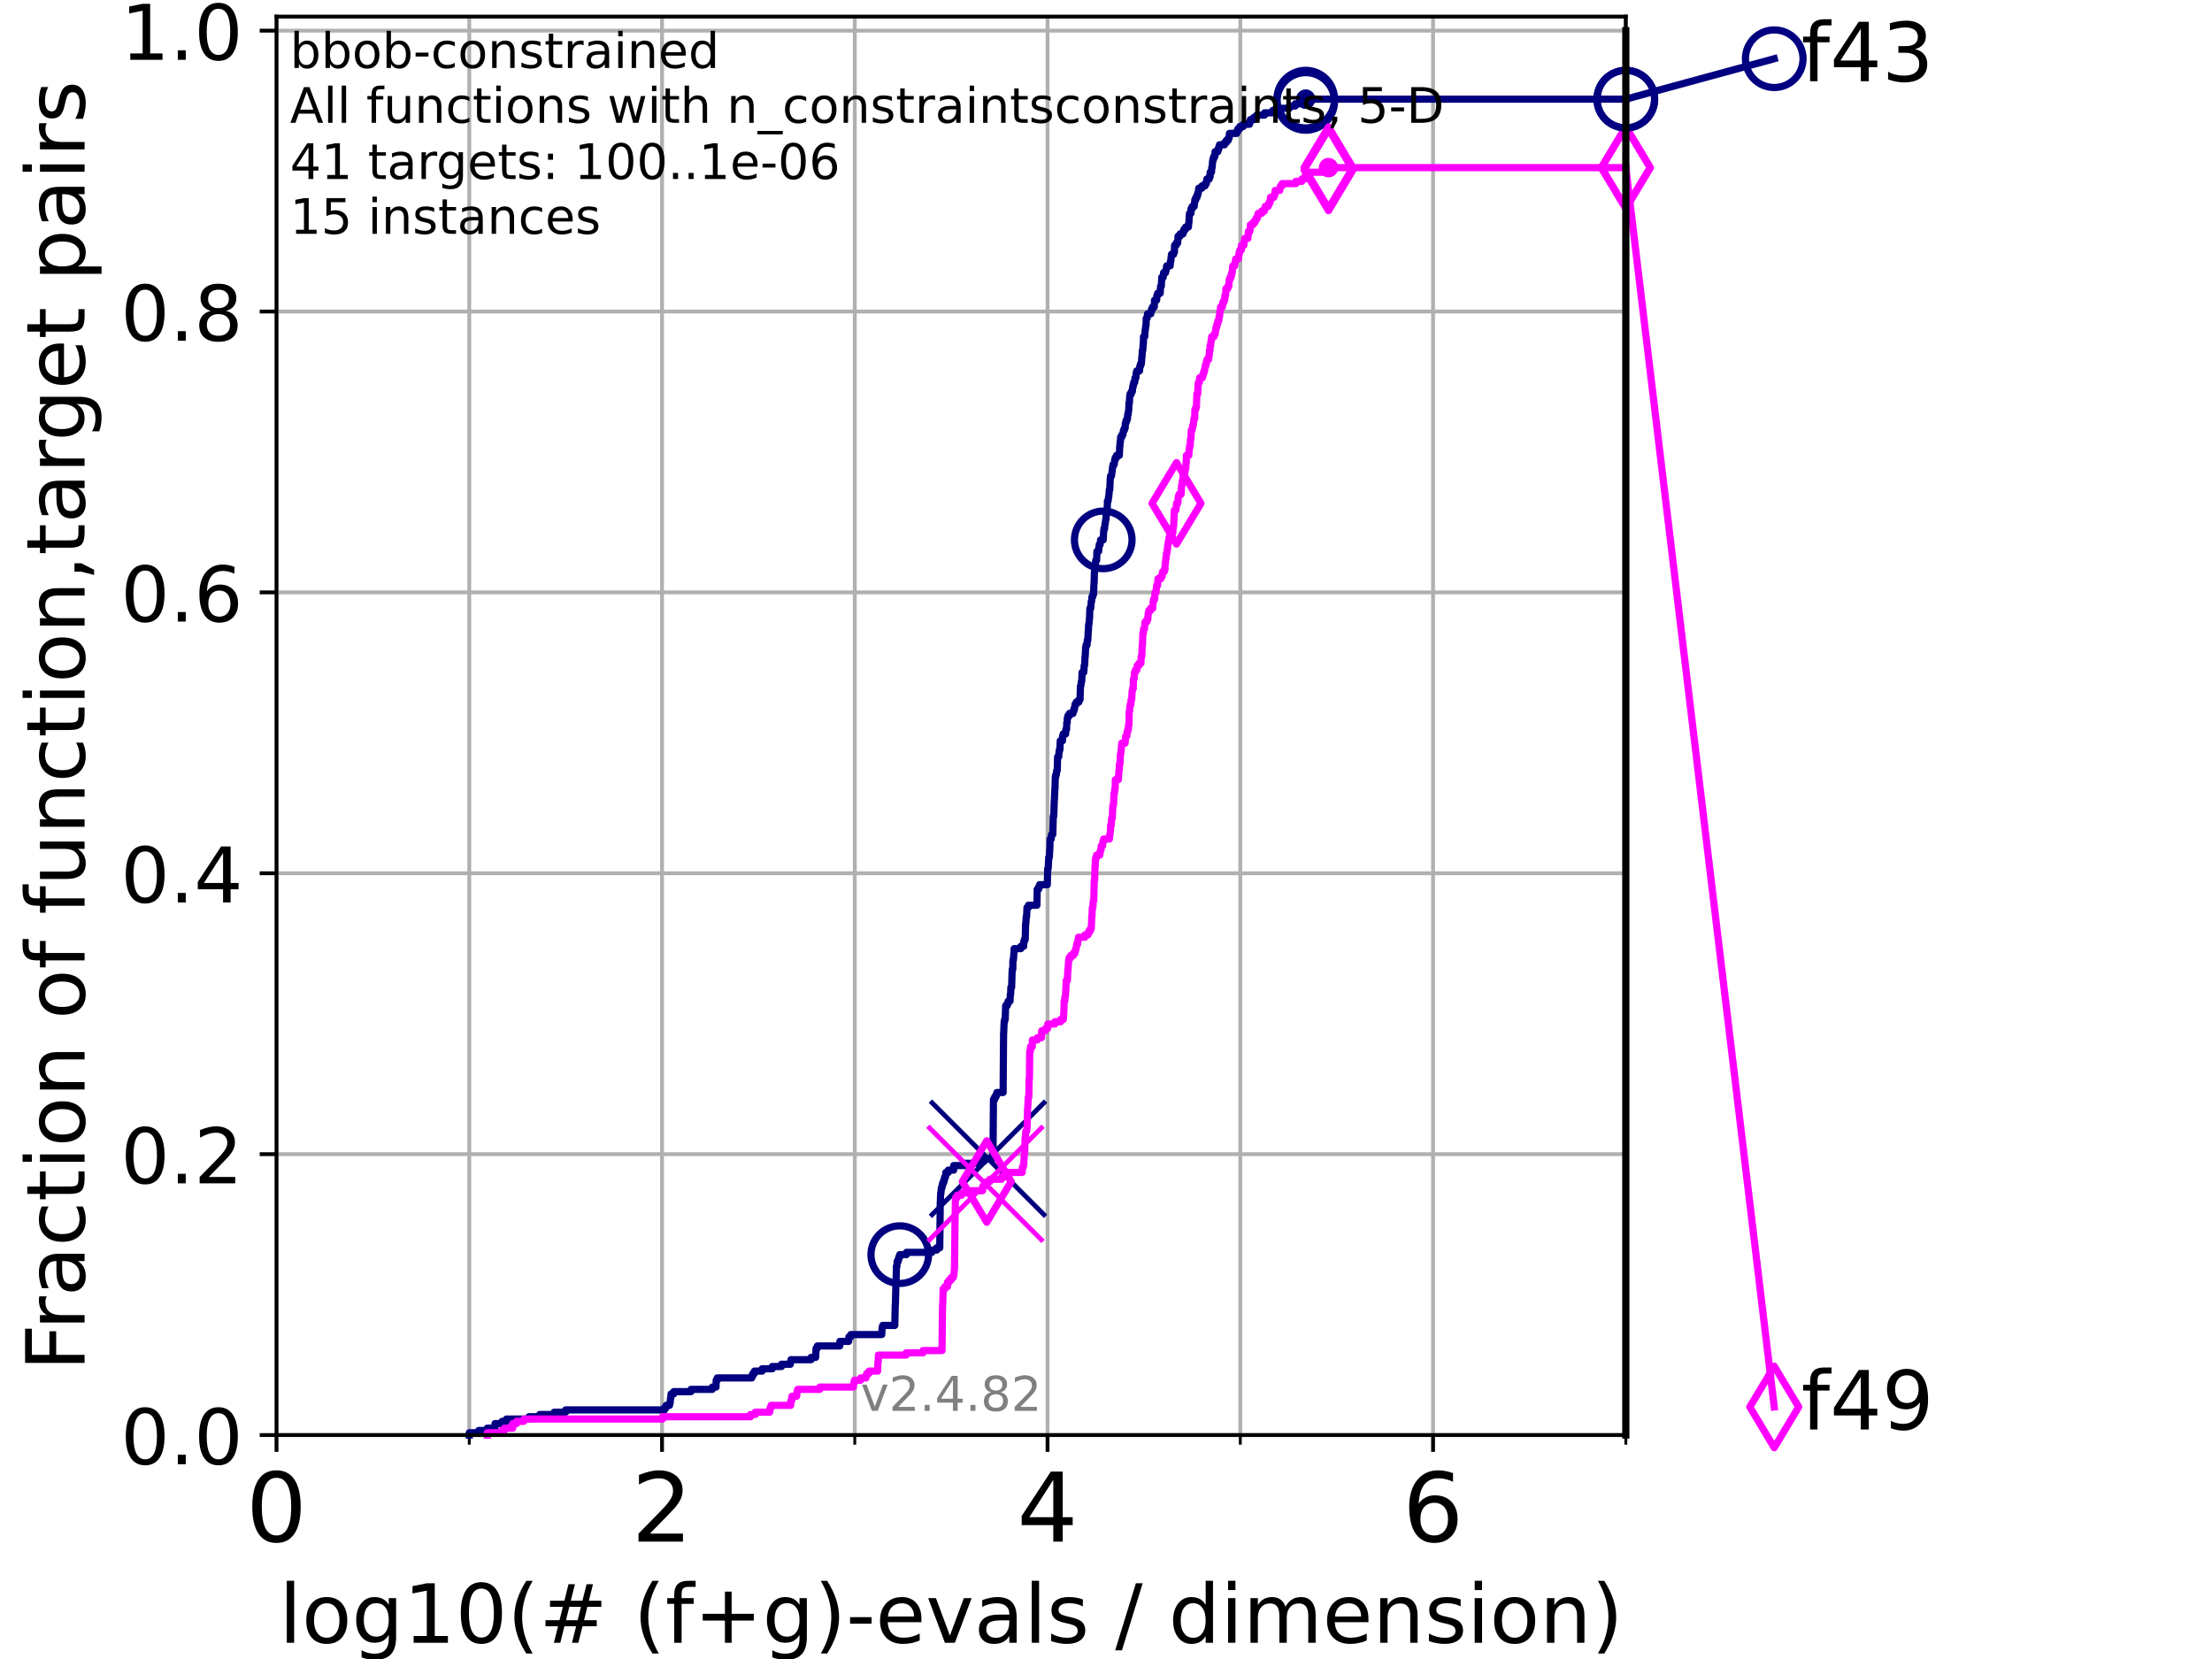 <?xml version="1.0" encoding="utf-8" standalone="no"?>
<!DOCTYPE svg PUBLIC "-//W3C//DTD SVG 1.1//EN"
  "http://www.w3.org/Graphics/SVG/1.1/DTD/svg11.dtd">
<!-- Created with matplotlib (https://matplotlib.org/) -->
<svg height="345.6pt" version="1.1" viewBox="0 0 460.8 345.6" width="460.8pt" xmlns="http://www.w3.org/2000/svg" xmlns:xlink="http://www.w3.org/1999/xlink">
 <defs>
  <style type="text/css">*{stroke-linecap:butt;stroke-linejoin:round;}</style>
 </defs>
 <g id="figure_1">
  <g id="patch_1">
   <path d="M 0 345.6 
L 460.8 345.6 
L 460.8 0 
L 0 0 
z
" style="fill:#ffffff;"/>
  </g>
  <g id="axes_1">
   <g id="patch_2">
    <path d="M 57.6 298.944 
L 338.688 298.944 
L 338.688 3.456 
L 57.6 3.456 
z
" style="fill:#ffffff;"/>
   </g>
   <g id="matplotlib.axis_1">
    <g id="xtick_1">
     <g id="line2d_1">
      <path clip-path="url(#p3dd2dfb2c7)" d="M 57.6 298.944 
L 57.6 3.456 
" style="fill:none;stroke:#b0b0b0;stroke-linecap:square;stroke-width:0.8;"/>
     </g>
     <g id="line2d_2">
      <defs>
       <path d="M 0 0 
L 0 3.5 
" id="ma9a262a524" style="stroke:#000000;stroke-width:0.8;"/>
      </defs>
      <g>
       <use style="stroke:#000000;stroke-width:0.8;" x="57.6" xlink:href="#ma9a262a524" y="298.944"/>
      </g>
     </g>
     <g id="text_1">
      <!-- 0 -->
      <g transform="translate(51.237 321.141)scale(0.2 -0.2)">
       <defs>
        <path d="M 31.781 66.406 
Q 24.172 66.406 20.328 58.906 
Q 16.5 51.422 16.5 36.375 
Q 16.5 21.391 20.328 13.891 
Q 24.172 6.391 31.781 6.391 
Q 39.453 6.391 43.281 13.891 
Q 47.125 21.391 47.125 36.375 
Q 47.125 51.422 43.281 58.906 
Q 39.453 66.406 31.781 66.406 
z
M 31.781 74.219 
Q 44.047 74.219 50.516 64.516 
Q 56.984 54.828 56.984 36.375 
Q 56.984 17.969 50.516 8.266 
Q 44.047 -1.422 31.781 -1.422 
Q 19.531 -1.422 13.062 8.266 
Q 6.594 17.969 6.594 36.375 
Q 6.594 54.828 13.062 64.516 
Q 19.531 74.219 31.781 74.219 
z
" id="DejaVuSans-48"/>
       </defs>
       <use xlink:href="#DejaVuSans-48"/>
      </g>
     </g>
    </g>
    <g id="xtick_2">
     <g id="line2d_3">
      <path clip-path="url(#p3dd2dfb2c7)" d="M 137.911 298.944 
L 137.911 3.456 
" style="fill:none;stroke:#b0b0b0;stroke-linecap:square;stroke-width:0.8;"/>
     </g>
     <g id="line2d_4">
      <g>
       <use style="stroke:#000000;stroke-width:0.8;" x="137.911" xlink:href="#ma9a262a524" y="298.944"/>
      </g>
     </g>
     <g id="text_2">
      <!-- 2 -->
      <g transform="translate(131.548 321.141)scale(0.2 -0.2)">
       <defs>
        <path d="M 19.188 8.297 
L 53.609 8.297 
L 53.609 0 
L 7.328 0 
L 7.328 8.297 
Q 12.938 14.109 22.625 23.891 
Q 32.328 33.688 34.812 36.531 
Q 39.547 41.844 41.422 45.531 
Q 43.312 49.219 43.312 52.781 
Q 43.312 58.594 39.234 62.25 
Q 35.156 65.922 28.609 65.922 
Q 23.969 65.922 18.812 64.312 
Q 13.672 62.703 7.812 59.422 
L 7.812 69.391 
Q 13.766 71.781 18.938 73 
Q 24.125 74.219 28.422 74.219 
Q 39.75 74.219 46.484 68.547 
Q 53.219 62.891 53.219 53.422 
Q 53.219 48.922 51.531 44.891 
Q 49.859 40.875 45.406 35.406 
Q 44.188 33.984 37.641 27.219 
Q 31.109 20.453 19.188 8.297 
z
" id="DejaVuSans-50"/>
       </defs>
       <use xlink:href="#DejaVuSans-50"/>
      </g>
     </g>
    </g>
    <g id="xtick_3">
     <g id="line2d_5">
      <path clip-path="url(#p3dd2dfb2c7)" d="M 218.222 298.944 
L 218.222 3.456 
" style="fill:none;stroke:#b0b0b0;stroke-linecap:square;stroke-width:0.8;"/>
     </g>
     <g id="line2d_6">
      <g>
       <use style="stroke:#000000;stroke-width:0.8;" x="218.222" xlink:href="#ma9a262a524" y="298.944"/>
      </g>
     </g>
     <g id="text_3">
      <!-- 4 -->
      <g transform="translate(211.859 321.141)scale(0.2 -0.2)">
       <defs>
        <path d="M 37.797 64.312 
L 12.891 25.391 
L 37.797 25.391 
z
M 35.203 72.906 
L 47.609 72.906 
L 47.609 25.391 
L 58.016 25.391 
L 58.016 17.188 
L 47.609 17.188 
L 47.609 0 
L 37.797 0 
L 37.797 17.188 
L 4.891 17.188 
L 4.891 26.703 
z
" id="DejaVuSans-52"/>
       </defs>
       <use xlink:href="#DejaVuSans-52"/>
      </g>
     </g>
    </g>
    <g id="xtick_4">
     <g id="line2d_7">
      <path clip-path="url(#p3dd2dfb2c7)" d="M 298.533 298.944 
L 298.533 3.456 
" style="fill:none;stroke:#b0b0b0;stroke-linecap:square;stroke-width:0.8;"/>
     </g>
     <g id="line2d_8">
      <g>
       <use style="stroke:#000000;stroke-width:0.8;" x="298.533" xlink:href="#ma9a262a524" y="298.944"/>
      </g>
     </g>
     <g id="text_4">
      <!-- 6 -->
      <g transform="translate(292.17 321.141)scale(0.2 -0.2)">
       <defs>
        <path d="M 33.016 40.375 
Q 26.375 40.375 22.484 35.828 
Q 18.609 31.297 18.609 23.391 
Q 18.609 15.531 22.484 10.953 
Q 26.375 6.391 33.016 6.391 
Q 39.656 6.391 43.531 10.953 
Q 47.406 15.531 47.406 23.391 
Q 47.406 31.297 43.531 35.828 
Q 39.656 40.375 33.016 40.375 
z
M 52.594 71.297 
L 52.594 62.312 
Q 48.875 64.062 45.094 64.984 
Q 41.312 65.922 37.594 65.922 
Q 27.828 65.922 22.672 59.328 
Q 17.531 52.734 16.797 39.406 
Q 19.672 43.656 24.016 45.922 
Q 28.375 48.188 33.594 48.188 
Q 44.578 48.188 50.953 41.516 
Q 57.328 34.859 57.328 23.391 
Q 57.328 12.156 50.688 5.359 
Q 44.047 -1.422 33.016 -1.422 
Q 20.359 -1.422 13.672 8.266 
Q 6.984 17.969 6.984 36.375 
Q 6.984 53.656 15.188 63.938 
Q 23.391 74.219 37.203 74.219 
Q 40.922 74.219 44.703 73.484 
Q 48.484 72.75 52.594 71.297 
z
" id="DejaVuSans-54"/>
       </defs>
       <use xlink:href="#DejaVuSans-54"/>
      </g>
     </g>
    </g>
    <g id="xtick_5">
     <g id="line2d_9">
      <path clip-path="url(#p3dd2dfb2c7)" d="M 97.755 298.944 
L 97.755 3.456 
" style="fill:none;stroke:#b0b0b0;stroke-linecap:square;stroke-width:0.8;"/>
     </g>
     <g id="line2d_10">
      <defs>
       <path d="M 0 0 
L 0 2 
" id="mc3f2641272" style="stroke:#000000;stroke-width:0.6;"/>
      </defs>
      <g>
       <use style="stroke:#000000;stroke-width:0.6;" x="97.755" xlink:href="#mc3f2641272" y="298.944"/>
      </g>
     </g>
    </g>
    <g id="xtick_6">
     <g id="line2d_11">
      <path clip-path="url(#p3dd2dfb2c7)" d="M 178.066 298.944 
L 178.066 3.456 
" style="fill:none;stroke:#b0b0b0;stroke-linecap:square;stroke-width:0.8;"/>
     </g>
     <g id="line2d_12">
      <g>
       <use style="stroke:#000000;stroke-width:0.6;" x="178.066" xlink:href="#mc3f2641272" y="298.944"/>
      </g>
     </g>
    </g>
    <g id="xtick_7">
     <g id="line2d_13">
      <path clip-path="url(#p3dd2dfb2c7)" d="M 258.377 298.944 
L 258.377 3.456 
" style="fill:none;stroke:#b0b0b0;stroke-linecap:square;stroke-width:0.8;"/>
     </g>
     <g id="line2d_14">
      <g>
       <use style="stroke:#000000;stroke-width:0.6;" x="258.377" xlink:href="#mc3f2641272" y="298.944"/>
      </g>
     </g>
    </g>
    <g id="xtick_8">
     <g id="line2d_15">
      <path clip-path="url(#p3dd2dfb2c7)" d="M 338.688 298.944 
L 338.688 3.456 
" style="fill:none;stroke:#b0b0b0;stroke-linecap:square;stroke-width:0.8;"/>
     </g>
     <g id="line2d_16">
      <g>
       <use style="stroke:#000000;stroke-width:0.6;" x="338.688" xlink:href="#mc3f2641272" y="298.944"/>
      </g>
     </g>
    </g>
    <g id="text_5">
     <!-- log10(# (f+g)-evals / dimension) -->
     <g transform="translate(58.145 342.218)scale(0.17 -0.17)">
      <defs>
       <path d="M 9.422 75.984 
L 18.406 75.984 
L 18.406 0 
L 9.422 0 
z
" id="DejaVuSans-108"/>
       <path d="M 30.609 48.391 
Q 23.391 48.391 19.188 42.75 
Q 14.984 37.109 14.984 27.297 
Q 14.984 17.484 19.156 11.844 
Q 23.344 6.203 30.609 6.203 
Q 37.797 6.203 41.984 11.859 
Q 46.188 17.531 46.188 27.297 
Q 46.188 37.016 41.984 42.703 
Q 37.797 48.391 30.609 48.391 
z
M 30.609 56 
Q 42.328 56 49.016 48.375 
Q 55.719 40.766 55.719 27.297 
Q 55.719 13.875 49.016 6.219 
Q 42.328 -1.422 30.609 -1.422 
Q 18.844 -1.422 12.172 6.219 
Q 5.516 13.875 5.516 27.297 
Q 5.516 40.766 12.172 48.375 
Q 18.844 56 30.609 56 
z
" id="DejaVuSans-111"/>
       <path d="M 45.406 27.984 
Q 45.406 37.75 41.375 43.109 
Q 37.359 48.484 30.078 48.484 
Q 22.859 48.484 18.828 43.109 
Q 14.797 37.75 14.797 27.984 
Q 14.797 18.266 18.828 12.891 
Q 22.859 7.516 30.078 7.516 
Q 37.359 7.516 41.375 12.891 
Q 45.406 18.266 45.406 27.984 
z
M 54.391 6.781 
Q 54.391 -7.172 48.188 -13.984 
Q 42 -20.797 29.203 -20.797 
Q 24.469 -20.797 20.266 -20.094 
Q 16.062 -19.391 12.109 -17.922 
L 12.109 -9.188 
Q 16.062 -11.328 19.922 -12.344 
Q 23.781 -13.375 27.781 -13.375 
Q 36.625 -13.375 41.016 -8.766 
Q 45.406 -4.156 45.406 5.172 
L 45.406 9.625 
Q 42.625 4.781 38.281 2.391 
Q 33.938 0 27.875 0 
Q 17.828 0 11.672 7.656 
Q 5.516 15.328 5.516 27.984 
Q 5.516 40.672 11.672 48.328 
Q 17.828 56 27.875 56 
Q 33.938 56 38.281 53.609 
Q 42.625 51.219 45.406 46.391 
L 45.406 54.688 
L 54.391 54.688 
z
" id="DejaVuSans-103"/>
       <path d="M 12.406 8.297 
L 28.516 8.297 
L 28.516 63.922 
L 10.984 60.406 
L 10.984 69.391 
L 28.422 72.906 
L 38.281 72.906 
L 38.281 8.297 
L 54.391 8.297 
L 54.391 0 
L 12.406 0 
z
" id="DejaVuSans-49"/>
       <path d="M 31 75.875 
Q 24.469 64.656 21.281 53.656 
Q 18.109 42.672 18.109 31.391 
Q 18.109 20.125 21.312 9.062 
Q 24.516 -2 31 -13.188 
L 23.188 -13.188 
Q 15.875 -1.703 12.234 9.375 
Q 8.594 20.453 8.594 31.391 
Q 8.594 42.281 12.203 53.312 
Q 15.828 64.359 23.188 75.875 
z
" id="DejaVuSans-40"/>
       <path d="M 51.125 44 
L 36.922 44 
L 32.812 27.688 
L 47.125 27.688 
z
M 43.797 71.781 
L 38.719 51.516 
L 52.984 51.516 
L 58.109 71.781 
L 65.922 71.781 
L 60.891 51.516 
L 76.125 51.516 
L 76.125 44 
L 58.984 44 
L 54.984 27.688 
L 70.516 27.688 
L 70.516 20.219 
L 53.078 20.219 
L 48 0 
L 40.188 0 
L 45.219 20.219 
L 30.906 20.219 
L 25.875 0 
L 18.016 0 
L 23.094 20.219 
L 7.719 20.219 
L 7.719 27.688 
L 24.906 27.688 
L 29 44 
L 13.281 44 
L 13.281 51.516 
L 30.906 51.516 
L 35.891 71.781 
z
" id="DejaVuSans-35"/>
       <path id="DejaVuSans-32"/>
       <path d="M 37.109 75.984 
L 37.109 68.5 
L 28.516 68.5 
Q 23.688 68.5 21.797 66.547 
Q 19.922 64.594 19.922 59.516 
L 19.922 54.688 
L 34.719 54.688 
L 34.719 47.703 
L 19.922 47.703 
L 19.922 0 
L 10.891 0 
L 10.891 47.703 
L 2.297 47.703 
L 2.297 54.688 
L 10.891 54.688 
L 10.891 58.5 
Q 10.891 67.625 15.141 71.797 
Q 19.391 75.984 28.609 75.984 
z
" id="DejaVuSans-102"/>
       <path d="M 46 62.703 
L 46 35.5 
L 73.188 35.5 
L 73.188 27.203 
L 46 27.203 
L 46 0 
L 37.797 0 
L 37.797 27.203 
L 10.594 27.203 
L 10.594 35.5 
L 37.797 35.5 
L 37.797 62.703 
z
" id="DejaVuSans-43"/>
       <path d="M 8.016 75.875 
L 15.828 75.875 
Q 23.141 64.359 26.781 53.312 
Q 30.422 42.281 30.422 31.391 
Q 30.422 20.453 26.781 9.375 
Q 23.141 -1.703 15.828 -13.188 
L 8.016 -13.188 
Q 14.5 -2 17.703 9.062 
Q 20.906 20.125 20.906 31.391 
Q 20.906 42.672 17.703 53.656 
Q 14.5 64.656 8.016 75.875 
z
" id="DejaVuSans-41"/>
       <path d="M 4.891 31.391 
L 31.203 31.391 
L 31.203 23.391 
L 4.891 23.391 
z
" id="DejaVuSans-45"/>
       <path d="M 56.203 29.594 
L 56.203 25.203 
L 14.891 25.203 
Q 15.484 15.922 20.484 11.062 
Q 25.484 6.203 34.422 6.203 
Q 39.594 6.203 44.453 7.469 
Q 49.312 8.734 54.109 11.281 
L 54.109 2.781 
Q 49.266 0.734 44.188 -0.344 
Q 39.109 -1.422 33.891 -1.422 
Q 20.797 -1.422 13.156 6.188 
Q 5.516 13.812 5.516 26.812 
Q 5.516 40.234 12.766 48.109 
Q 20.016 56 32.328 56 
Q 43.359 56 49.781 48.891 
Q 56.203 41.797 56.203 29.594 
z
M 47.219 32.234 
Q 47.125 39.594 43.094 43.984 
Q 39.062 48.391 32.422 48.391 
Q 24.906 48.391 20.391 44.141 
Q 15.875 39.891 15.188 32.172 
z
" id="DejaVuSans-101"/>
       <path d="M 2.984 54.688 
L 12.5 54.688 
L 29.594 8.797 
L 46.688 54.688 
L 56.203 54.688 
L 35.688 0 
L 23.484 0 
z
" id="DejaVuSans-118"/>
       <path d="M 34.281 27.484 
Q 23.391 27.484 19.188 25 
Q 14.984 22.516 14.984 16.5 
Q 14.984 11.719 18.141 8.906 
Q 21.297 6.109 26.703 6.109 
Q 34.188 6.109 38.703 11.406 
Q 43.219 16.703 43.219 25.484 
L 43.219 27.484 
z
M 52.203 31.203 
L 52.203 0 
L 43.219 0 
L 43.219 8.297 
Q 40.141 3.328 35.547 0.953 
Q 30.953 -1.422 24.312 -1.422 
Q 15.922 -1.422 10.953 3.297 
Q 6 8.016 6 15.922 
Q 6 25.141 12.172 29.828 
Q 18.359 34.516 30.609 34.516 
L 43.219 34.516 
L 43.219 35.406 
Q 43.219 41.609 39.141 45 
Q 35.062 48.391 27.688 48.391 
Q 23 48.391 18.547 47.266 
Q 14.109 46.141 10.016 43.891 
L 10.016 52.203 
Q 14.938 54.109 19.578 55.047 
Q 24.219 56 28.609 56 
Q 40.484 56 46.344 49.844 
Q 52.203 43.703 52.203 31.203 
z
" id="DejaVuSans-97"/>
       <path d="M 44.281 53.078 
L 44.281 44.578 
Q 40.484 46.531 36.375 47.5 
Q 32.281 48.484 27.875 48.484 
Q 21.188 48.484 17.844 46.438 
Q 14.5 44.391 14.5 40.281 
Q 14.5 37.156 16.891 35.375 
Q 19.281 33.594 26.516 31.984 
L 29.594 31.297 
Q 39.156 29.25 43.188 25.516 
Q 47.219 21.781 47.219 15.094 
Q 47.219 7.469 41.188 3.016 
Q 35.156 -1.422 24.609 -1.422 
Q 20.219 -1.422 15.453 -0.562 
Q 10.688 0.297 5.422 2 
L 5.422 11.281 
Q 10.406 8.688 15.234 7.391 
Q 20.062 6.109 24.812 6.109 
Q 31.156 6.109 34.562 8.281 
Q 37.984 10.453 37.984 14.406 
Q 37.984 18.062 35.516 20.016 
Q 33.062 21.969 24.703 23.781 
L 21.578 24.516 
Q 13.234 26.266 9.516 29.906 
Q 5.812 33.547 5.812 39.891 
Q 5.812 47.609 11.281 51.797 
Q 16.75 56 26.812 56 
Q 31.781 56 36.172 55.266 
Q 40.578 54.547 44.281 53.078 
z
" id="DejaVuSans-115"/>
       <path d="M 25.391 72.906 
L 33.688 72.906 
L 8.297 -9.281 
L 0 -9.281 
z
" id="DejaVuSans-47"/>
       <path d="M 45.406 46.391 
L 45.406 75.984 
L 54.391 75.984 
L 54.391 0 
L 45.406 0 
L 45.406 8.203 
Q 42.578 3.328 38.25 0.953 
Q 33.938 -1.422 27.875 -1.422 
Q 17.969 -1.422 11.734 6.484 
Q 5.516 14.406 5.516 27.297 
Q 5.516 40.188 11.734 48.094 
Q 17.969 56 27.875 56 
Q 33.938 56 38.25 53.625 
Q 42.578 51.266 45.406 46.391 
z
M 14.797 27.297 
Q 14.797 17.391 18.875 11.75 
Q 22.953 6.109 30.078 6.109 
Q 37.203 6.109 41.297 11.75 
Q 45.406 17.391 45.406 27.297 
Q 45.406 37.203 41.297 42.844 
Q 37.203 48.484 30.078 48.484 
Q 22.953 48.484 18.875 42.844 
Q 14.797 37.203 14.797 27.297 
z
" id="DejaVuSans-100"/>
       <path d="M 9.422 54.688 
L 18.406 54.688 
L 18.406 0 
L 9.422 0 
z
M 9.422 75.984 
L 18.406 75.984 
L 18.406 64.594 
L 9.422 64.594 
z
" id="DejaVuSans-105"/>
       <path d="M 52 44.188 
Q 55.375 50.25 60.062 53.125 
Q 64.75 56 71.094 56 
Q 79.641 56 84.281 50.016 
Q 88.922 44.047 88.922 33.016 
L 88.922 0 
L 79.891 0 
L 79.891 32.719 
Q 79.891 40.578 77.094 44.375 
Q 74.312 48.188 68.609 48.188 
Q 61.625 48.188 57.562 43.547 
Q 53.516 38.922 53.516 30.906 
L 53.516 0 
L 44.484 0 
L 44.484 32.719 
Q 44.484 40.625 41.703 44.406 
Q 38.922 48.188 33.109 48.188 
Q 26.219 48.188 22.156 43.531 
Q 18.109 38.875 18.109 30.906 
L 18.109 0 
L 9.078 0 
L 9.078 54.688 
L 18.109 54.688 
L 18.109 46.188 
Q 21.188 51.219 25.484 53.609 
Q 29.781 56 35.688 56 
Q 41.656 56 45.828 52.969 
Q 50 49.953 52 44.188 
z
" id="DejaVuSans-109"/>
       <path d="M 54.891 33.016 
L 54.891 0 
L 45.906 0 
L 45.906 32.719 
Q 45.906 40.484 42.875 44.328 
Q 39.844 48.188 33.797 48.188 
Q 26.516 48.188 22.312 43.547 
Q 18.109 38.922 18.109 30.906 
L 18.109 0 
L 9.078 0 
L 9.078 54.688 
L 18.109 54.688 
L 18.109 46.188 
Q 21.344 51.125 25.703 53.562 
Q 30.078 56 35.797 56 
Q 45.219 56 50.047 50.172 
Q 54.891 44.344 54.891 33.016 
z
" id="DejaVuSans-110"/>
      </defs>
      <use xlink:href="#DejaVuSans-108"/>
      <use x="27.783" xlink:href="#DejaVuSans-111"/>
      <use x="88.965" xlink:href="#DejaVuSans-103"/>
      <use x="152.441" xlink:href="#DejaVuSans-49"/>
      <use x="216.064" xlink:href="#DejaVuSans-48"/>
      <use x="279.688" xlink:href="#DejaVuSans-40"/>
      <use x="318.701" xlink:href="#DejaVuSans-35"/>
      <use x="402.49" xlink:href="#DejaVuSans-32"/>
      <use x="434.277" xlink:href="#DejaVuSans-40"/>
      <use x="473.291" xlink:href="#DejaVuSans-102"/>
      <use x="508.496" xlink:href="#DejaVuSans-43"/>
      <use x="592.285" xlink:href="#DejaVuSans-103"/>
      <use x="655.762" xlink:href="#DejaVuSans-41"/>
      <use x="694.775" xlink:href="#DejaVuSans-45"/>
      <use x="730.859" xlink:href="#DejaVuSans-101"/>
      <use x="792.383" xlink:href="#DejaVuSans-118"/>
      <use x="851.562" xlink:href="#DejaVuSans-97"/>
      <use x="912.842" xlink:href="#DejaVuSans-108"/>
      <use x="940.625" xlink:href="#DejaVuSans-115"/>
      <use x="992.725" xlink:href="#DejaVuSans-32"/>
      <use x="1024.512" xlink:href="#DejaVuSans-47"/>
      <use x="1058.203" xlink:href="#DejaVuSans-32"/>
      <use x="1089.99" xlink:href="#DejaVuSans-100"/>
      <use x="1153.467" xlink:href="#DejaVuSans-105"/>
      <use x="1181.25" xlink:href="#DejaVuSans-109"/>
      <use x="1278.662" xlink:href="#DejaVuSans-101"/>
      <use x="1340.186" xlink:href="#DejaVuSans-110"/>
      <use x="1403.564" xlink:href="#DejaVuSans-115"/>
      <use x="1455.664" xlink:href="#DejaVuSans-105"/>
      <use x="1483.447" xlink:href="#DejaVuSans-111"/>
      <use x="1544.629" xlink:href="#DejaVuSans-110"/>
      <use x="1608.008" xlink:href="#DejaVuSans-41"/>
     </g>
    </g>
   </g>
   <g id="matplotlib.axis_2">
    <g id="ytick_1">
     <g id="line2d_17">
      <path clip-path="url(#p3dd2dfb2c7)" d="M 57.6 298.944 
L 338.688 298.944 
" style="fill:none;stroke:#b0b0b0;stroke-linecap:square;stroke-width:0.8;"/>
     </g>
     <g id="line2d_18">
      <defs>
       <path d="M 0 0 
L -3.5 0 
" id="m102820d248" style="stroke:#000000;stroke-width:0.8;"/>
      </defs>
      <g>
       <use style="stroke:#000000;stroke-width:0.8;" x="57.6" xlink:href="#m102820d248" y="298.944"/>
      </g>
     </g>
     <g id="text_6">
      <!-- 0.0 -->
      <g transform="translate(25.155 305.023)scale(0.16 -0.16)">
       <defs>
        <path d="M 10.688 12.406 
L 21 12.406 
L 21 0 
L 10.688 0 
z
" id="DejaVuSans-46"/>
       </defs>
       <use xlink:href="#DejaVuSans-48"/>
       <use x="63.623" xlink:href="#DejaVuSans-46"/>
       <use x="95.41" xlink:href="#DejaVuSans-48"/>
      </g>
     </g>
    </g>
    <g id="ytick_2">
     <g id="line2d_19">
      <path clip-path="url(#p3dd2dfb2c7)" d="M 57.6 240.432 
L 338.688 240.432 
" style="fill:none;stroke:#b0b0b0;stroke-linecap:square;stroke-width:0.8;"/>
     </g>
     <g id="line2d_20">
      <g>
       <use style="stroke:#000000;stroke-width:0.8;" x="57.6" xlink:href="#m102820d248" y="240.432"/>
      </g>
     </g>
     <g id="text_7">
      <!-- 0.2 -->
      <g transform="translate(25.155 246.51)scale(0.16 -0.16)">
       <use xlink:href="#DejaVuSans-48"/>
       <use x="63.623" xlink:href="#DejaVuSans-46"/>
       <use x="95.41" xlink:href="#DejaVuSans-50"/>
      </g>
     </g>
    </g>
    <g id="ytick_3">
     <g id="line2d_21">
      <path clip-path="url(#p3dd2dfb2c7)" d="M 57.6 181.919 
L 338.688 181.919 
" style="fill:none;stroke:#b0b0b0;stroke-linecap:square;stroke-width:0.8;"/>
     </g>
     <g id="line2d_22">
      <g>
       <use style="stroke:#000000;stroke-width:0.8;" x="57.6" xlink:href="#m102820d248" y="181.919"/>
      </g>
     </g>
     <g id="text_8">
      <!-- 0.4 -->
      <g transform="translate(25.155 187.998)scale(0.16 -0.16)">
       <use xlink:href="#DejaVuSans-48"/>
       <use x="63.623" xlink:href="#DejaVuSans-46"/>
       <use x="95.41" xlink:href="#DejaVuSans-52"/>
      </g>
     </g>
    </g>
    <g id="ytick_4">
     <g id="line2d_23">
      <path clip-path="url(#p3dd2dfb2c7)" d="M 57.6 123.407 
L 338.688 123.407 
" style="fill:none;stroke:#b0b0b0;stroke-linecap:square;stroke-width:0.8;"/>
     </g>
     <g id="line2d_24">
      <g>
       <use style="stroke:#000000;stroke-width:0.8;" x="57.6" xlink:href="#m102820d248" y="123.407"/>
      </g>
     </g>
     <g id="text_9">
      <!-- 0.6 -->
      <g transform="translate(25.155 129.485)scale(0.16 -0.16)">
       <use xlink:href="#DejaVuSans-48"/>
       <use x="63.623" xlink:href="#DejaVuSans-46"/>
       <use x="95.41" xlink:href="#DejaVuSans-54"/>
      </g>
     </g>
    </g>
    <g id="ytick_5">
     <g id="line2d_25">
      <path clip-path="url(#p3dd2dfb2c7)" d="M 57.6 64.894 
L 338.688 64.894 
" style="fill:none;stroke:#b0b0b0;stroke-linecap:square;stroke-width:0.8;"/>
     </g>
     <g id="line2d_26">
      <g>
       <use style="stroke:#000000;stroke-width:0.8;" x="57.6" xlink:href="#m102820d248" y="64.894"/>
      </g>
     </g>
     <g id="text_10">
      <!-- 0.8 -->
      <g transform="translate(25.155 70.973)scale(0.16 -0.16)">
       <defs>
        <path d="M 31.781 34.625 
Q 24.75 34.625 20.719 30.859 
Q 16.703 27.094 16.703 20.516 
Q 16.703 13.922 20.719 10.156 
Q 24.75 6.391 31.781 6.391 
Q 38.812 6.391 42.859 10.172 
Q 46.922 13.969 46.922 20.516 
Q 46.922 27.094 42.891 30.859 
Q 38.875 34.625 31.781 34.625 
z
M 21.922 38.812 
Q 15.578 40.375 12.031 44.719 
Q 8.5 49.078 8.5 55.328 
Q 8.5 64.062 14.719 69.141 
Q 20.953 74.219 31.781 74.219 
Q 42.672 74.219 48.875 69.141 
Q 55.078 64.062 55.078 55.328 
Q 55.078 49.078 51.531 44.719 
Q 48 40.375 41.703 38.812 
Q 48.828 37.156 52.797 32.312 
Q 56.781 27.484 56.781 20.516 
Q 56.781 9.906 50.312 4.234 
Q 43.844 -1.422 31.781 -1.422 
Q 19.734 -1.422 13.25 4.234 
Q 6.781 9.906 6.781 20.516 
Q 6.781 27.484 10.781 32.312 
Q 14.797 37.156 21.922 38.812 
z
M 18.312 54.391 
Q 18.312 48.734 21.844 45.562 
Q 25.391 42.391 31.781 42.391 
Q 38.141 42.391 41.719 45.562 
Q 45.312 48.734 45.312 54.391 
Q 45.312 60.062 41.719 63.234 
Q 38.141 66.406 31.781 66.406 
Q 25.391 66.406 21.844 63.234 
Q 18.312 60.062 18.312 54.391 
z
" id="DejaVuSans-56"/>
       </defs>
       <use xlink:href="#DejaVuSans-48"/>
       <use x="63.623" xlink:href="#DejaVuSans-46"/>
       <use x="95.41" xlink:href="#DejaVuSans-56"/>
      </g>
     </g>
    </g>
    <g id="ytick_6">
     <g id="line2d_27">
      <path clip-path="url(#p3dd2dfb2c7)" d="M 57.6 6.382 
L 338.688 6.382 
" style="fill:none;stroke:#b0b0b0;stroke-linecap:square;stroke-width:0.8;"/>
     </g>
     <g id="line2d_28">
      <g>
       <use style="stroke:#000000;stroke-width:0.8;" x="57.6" xlink:href="#m102820d248" y="6.382"/>
      </g>
     </g>
     <g id="text_11">
      <!-- 1.0 -->
      <g transform="translate(25.155 12.46)scale(0.16 -0.16)">
       <use xlink:href="#DejaVuSans-49"/>
       <use x="63.623" xlink:href="#DejaVuSans-46"/>
       <use x="95.41" xlink:href="#DejaVuSans-48"/>
      </g>
     </g>
    </g>
    <g id="text_12">
     <!-- Fraction of function,target pairs -->
     <g transform="translate(17.62 285.585)rotate(-90)scale(0.17 -0.17)">
      <defs>
       <path d="M 9.812 72.906 
L 51.703 72.906 
L 51.703 64.594 
L 19.672 64.594 
L 19.672 43.109 
L 48.578 43.109 
L 48.578 34.812 
L 19.672 34.812 
L 19.672 0 
L 9.812 0 
z
" id="DejaVuSans-70"/>
       <path d="M 41.109 46.297 
Q 39.594 47.172 37.812 47.578 
Q 36.031 48 33.891 48 
Q 26.266 48 22.188 43.047 
Q 18.109 38.094 18.109 28.812 
L 18.109 0 
L 9.078 0 
L 9.078 54.688 
L 18.109 54.688 
L 18.109 46.188 
Q 20.953 51.172 25.484 53.578 
Q 30.031 56 36.531 56 
Q 37.453 56 38.578 55.875 
Q 39.703 55.766 41.062 55.516 
z
" id="DejaVuSans-114"/>
       <path d="M 48.781 52.594 
L 48.781 44.188 
Q 44.969 46.297 41.141 47.344 
Q 37.312 48.391 33.406 48.391 
Q 24.656 48.391 19.812 42.844 
Q 14.984 37.312 14.984 27.297 
Q 14.984 17.281 19.812 11.734 
Q 24.656 6.203 33.406 6.203 
Q 37.312 6.203 41.141 7.25 
Q 44.969 8.297 48.781 10.406 
L 48.781 2.094 
Q 45.016 0.344 40.984 -0.531 
Q 36.969 -1.422 32.422 -1.422 
Q 20.062 -1.422 12.781 6.344 
Q 5.516 14.109 5.516 27.297 
Q 5.516 40.672 12.859 48.328 
Q 20.219 56 33.016 56 
Q 37.156 56 41.109 55.141 
Q 45.062 54.297 48.781 52.594 
z
" id="DejaVuSans-99"/>
       <path d="M 18.312 70.219 
L 18.312 54.688 
L 36.812 54.688 
L 36.812 47.703 
L 18.312 47.703 
L 18.312 18.016 
Q 18.312 11.328 20.141 9.422 
Q 21.969 7.516 27.594 7.516 
L 36.812 7.516 
L 36.812 0 
L 27.594 0 
Q 17.188 0 13.234 3.875 
Q 9.281 7.766 9.281 18.016 
L 9.281 47.703 
L 2.688 47.703 
L 2.688 54.688 
L 9.281 54.688 
L 9.281 70.219 
z
" id="DejaVuSans-116"/>
       <path d="M 8.5 21.578 
L 8.5 54.688 
L 17.484 54.688 
L 17.484 21.922 
Q 17.484 14.156 20.5 10.266 
Q 23.531 6.391 29.594 6.391 
Q 36.859 6.391 41.078 11.031 
Q 45.312 15.672 45.312 23.688 
L 45.312 54.688 
L 54.297 54.688 
L 54.297 0 
L 45.312 0 
L 45.312 8.406 
Q 42.047 3.422 37.719 1 
Q 33.406 -1.422 27.688 -1.422 
Q 18.266 -1.422 13.375 4.438 
Q 8.5 10.297 8.5 21.578 
z
M 31.109 56 
z
" id="DejaVuSans-117"/>
       <path d="M 11.719 12.406 
L 22.016 12.406 
L 22.016 4 
L 14.016 -11.625 
L 7.719 -11.625 
L 11.719 4 
z
" id="DejaVuSans-44"/>
       <path d="M 18.109 8.203 
L 18.109 -20.797 
L 9.078 -20.797 
L 9.078 54.688 
L 18.109 54.688 
L 18.109 46.391 
Q 20.953 51.266 25.266 53.625 
Q 29.594 56 35.594 56 
Q 45.562 56 51.781 48.094 
Q 58.016 40.188 58.016 27.297 
Q 58.016 14.406 51.781 6.484 
Q 45.562 -1.422 35.594 -1.422 
Q 29.594 -1.422 25.266 0.953 
Q 20.953 3.328 18.109 8.203 
z
M 48.688 27.297 
Q 48.688 37.203 44.609 42.844 
Q 40.531 48.484 33.406 48.484 
Q 26.266 48.484 22.188 42.844 
Q 18.109 37.203 18.109 27.297 
Q 18.109 17.391 22.188 11.75 
Q 26.266 6.109 33.406 6.109 
Q 40.531 6.109 44.609 11.75 
Q 48.688 17.391 48.688 27.297 
z
" id="DejaVuSans-112"/>
      </defs>
      <use xlink:href="#DejaVuSans-70"/>
      <use x="50.27" xlink:href="#DejaVuSans-114"/>
      <use x="91.383" xlink:href="#DejaVuSans-97"/>
      <use x="152.662" xlink:href="#DejaVuSans-99"/>
      <use x="207.643" xlink:href="#DejaVuSans-116"/>
      <use x="246.852" xlink:href="#DejaVuSans-105"/>
      <use x="274.635" xlink:href="#DejaVuSans-111"/>
      <use x="335.816" xlink:href="#DejaVuSans-110"/>
      <use x="399.195" xlink:href="#DejaVuSans-32"/>
      <use x="430.982" xlink:href="#DejaVuSans-111"/>
      <use x="492.164" xlink:href="#DejaVuSans-102"/>
      <use x="527.369" xlink:href="#DejaVuSans-32"/>
      <use x="559.156" xlink:href="#DejaVuSans-102"/>
      <use x="594.361" xlink:href="#DejaVuSans-117"/>
      <use x="657.74" xlink:href="#DejaVuSans-110"/>
      <use x="721.119" xlink:href="#DejaVuSans-99"/>
      <use x="776.1" xlink:href="#DejaVuSans-116"/>
      <use x="815.309" xlink:href="#DejaVuSans-105"/>
      <use x="843.092" xlink:href="#DejaVuSans-111"/>
      <use x="904.273" xlink:href="#DejaVuSans-110"/>
      <use x="967.652" xlink:href="#DejaVuSans-44"/>
      <use x="999.439" xlink:href="#DejaVuSans-116"/>
      <use x="1038.648" xlink:href="#DejaVuSans-97"/>
      <use x="1099.928" xlink:href="#DejaVuSans-114"/>
      <use x="1139.291" xlink:href="#DejaVuSans-103"/>
      <use x="1202.768" xlink:href="#DejaVuSans-101"/>
      <use x="1264.291" xlink:href="#DejaVuSans-116"/>
      <use x="1303.5" xlink:href="#DejaVuSans-32"/>
      <use x="1335.287" xlink:href="#DejaVuSans-112"/>
      <use x="1398.764" xlink:href="#DejaVuSans-97"/>
      <use x="1460.043" xlink:href="#DejaVuSans-105"/>
      <use x="1487.826" xlink:href="#DejaVuSans-114"/>
      <use x="1528.939" xlink:href="#DejaVuSans-115"/>
     </g>
    </g>
   </g>
   <g id="line2d_29">
    <defs>
     <path d="M 0 1.5 
C 0.398 1.5 0.779 1.342 1.061 1.061 
C 1.342 0.779 1.5 0.398 1.5 0 
C 1.5 -0.398 1.342 -0.779 1.061 -1.061 
C 0.779 -1.342 0.398 -1.5 0 -1.5 
C -0.398 -1.5 -0.779 -1.342 -1.061 -1.061 
C -1.342 -0.779 -1.5 -0.398 -1.5 0 
C -1.5 0.398 -1.342 0.779 -1.061 1.061 
C -0.779 1.342 -0.398 1.5 0 1.5 
z
" id="m35fe38c9f8" style="stroke:#000080;"/>
    </defs>
    <g>
     <use style="fill:#000080;stroke:#000080;" x="272.005" xlink:href="#m35fe38c9f8" y="20.653"/>
     <use style="fill:#000080;stroke:#000080;" x="272.005" xlink:href="#m35fe38c9f8" y="20.653"/>
    </g>
   </g>
   <g id="line2d_30">
    <path d="M 97.755 298.944 
L 97.755 298.468 
L 99.732 298.468 
L 99.732 297.993 
L 101.507 297.993 
L 101.507 297.517 
L 103.118 297.517 
L 103.118 296.565 
L 104.592 296.565 
L 104.592 296.09 
L 105.51 296.09 
L 105.51 295.614 
L 110.189 295.614 
L 110.189 295.138 
L 112.432 295.138 
L 112.432 294.663 
L 115.46 294.663 
L 115.46 294.187 
L 117.821 294.187 
L 117.821 293.711 
L 138.426 293.711 
L 138.426 293.235 
L 138.762 293.235 
L 138.762 292.76 
L 139.478 292.76 
L 139.478 292.284 
L 139.605 292.284 
L 139.668 291.333 
L 139.731 291.333 
L 139.794 290.381 
L 140.348 290.381 
L 140.348 289.905 
L 143.952 289.905 
L 143.952 289.43 
L 148.373 289.43 
L 148.373 288.954 
L 149.159 288.954 
L 149.196 287.527 
L 149.414 287.527 
L 149.414 287.051 
L 156.61 287.051 
L 156.61 286.576 
L 156.848 286.576 
L 156.848 286.1 
L 157.174 286.1 
L 157.174 285.624 
L 158.764 285.624 
L 158.764 285.148 
L 160.877 285.148 
L 160.877 284.673 
L 162.796 284.673 
L 162.796 284.197 
L 164.645 284.197 
L 164.645 283.721 
L 164.78 283.721 
L 164.78 283.246 
L 168.959 283.246 
L 168.959 282.77 
L 169.914 282.77 
L 170.003 280.867 
L 170.278 280.867 
L 170.278 280.391 
L 174.934 280.391 
L 174.967 279.44 
L 176.782 279.44 
L 176.842 278.488 
L 177.245 278.488 
L 177.245 278.013 
L 183.686 278.013 
L 183.746 276.586 
L 183.882 276.586 
L 183.882 276.11 
L 186.397 276.11 
L 186.497 271.828 
L 186.527 271.828 
L 186.634 267.547 
L 186.655 267.547 
L 186.749 263.741 
L 186.859 263.741 
L 186.884 262.79 
L 187.105 262.79 
L 187.105 262.314 
L 187.246 262.314 
L 187.246 261.839 
L 187.439 261.839 
L 187.439 261.363 
L 188.825 261.363 
L 188.825 260.887 
L 194.125 260.887 
L 194.125 260.411 
L 195.129 260.411 
L 195.129 259.936 
L 195.769 259.936 
L 195.874 250.421 
L 195.89 250.421 
L 195.957 248.519 
L 196.02 248.519 
L 196.089 247.567 
L 196.201 247.567 
L 196.201 247.091 
L 196.321 247.091 
L 196.321 246.616 
L 196.489 246.616 
L 196.489 246.14 
L 196.67 246.14 
L 196.67 245.664 
L 196.794 245.664 
L 196.794 245.189 
L 196.972 245.189 
L 197.037 244.237 
L 197.536 244.237 
L 197.536 243.762 
L 198.663 243.762 
L 198.672 242.81 
L 201.117 242.81 
L 201.117 242.334 
L 204.141 242.334 
L 204.141 241.859 
L 205.076 241.859 
L 205.076 241.383 
L 206.851 241.383 
L 206.957 229.014 
L 207.206 229.014 
L 207.206 228.539 
L 207.471 228.539 
L 207.471 228.063 
L 207.675 228.063 
L 207.675 227.587 
L 208.968 227.587 
L 209.066 215.219 
L 209.086 215.219 
L 209.176 212.84 
L 209.276 212.84 
L 209.276 212.365 
L 209.405 212.365 
L 209.49 209.51 
L 209.811 209.51 
L 209.811 209.035 
L 210.022 209.035 
L 210.022 208.559 
L 210.401 208.559 
L 210.471 207.132 
L 210.54 207.132 
L 210.575 205.705 
L 210.738 205.705 
L 210.837 202.375 
L 210.869 202.375 
L 210.869 201.899 
L 210.986 201.899 
L 211.008 199.996 
L 211.114 199.996 
L 211.205 198.569 
L 211.232 198.569 
L 211.264 197.618 
L 212.656 197.618 
L 212.656 197.142 
L 213.246 197.142 
L 213.254 196.19 
L 213.386 196.19 
L 213.386 195.715 
L 213.574 195.715 
L 213.651 192.385 
L 213.707 192.385 
L 213.783 190.958 
L 213.859 190.958 
L 213.945 189.055 
L 214.244 189.055 
L 214.244 188.579 
L 216.006 188.579 
L 216.068 185.249 
L 216.361 185.249 
L 216.361 184.773 
L 216.566 184.773 
L 216.566 184.298 
L 218.172 184.298 
L 218.253 180.968 
L 218.355 180.968 
L 218.446 179.065 
L 218.472 179.065 
L 218.472 178.589 
L 218.591 178.589 
L 218.698 176.686 
L 218.71 176.686 
L 218.753 174.783 
L 218.984 174.783 
L 219.059 173.832 
L 219.314 173.832 
L 219.422 170.026 
L 219.516 170.026 
L 219.627 166.696 
L 219.645 166.696 
L 219.744 164.318 
L 219.776 164.318 
L 219.831 161.939 
L 219.897 161.939 
L 219.897 161.463 
L 220.034 161.463 
L 220.13 160.512 
L 220.242 160.512 
L 220.319 157.658 
L 220.544 157.658 
L 220.608 156.706 
L 220.657 156.706 
L 220.657 156.231 
L 220.791 156.231 
L 220.872 154.328 
L 221.337 154.328 
L 221.345 153.376 
L 221.471 153.376 
L 221.471 152.901 
L 222 152.901 
L 222.033 151.949 
L 222.185 151.949 
L 222.231 150.522 
L 222.322 150.522 
L 222.345 149.571 
L 222.462 149.571 
L 222.462 149.095 
L 222.787 149.095 
L 222.787 148.619 
L 223.53 148.619 
L 223.53 148.144 
L 223.706 148.144 
L 223.706 147.668 
L 223.849 147.668 
L 223.953 146.716 
L 224.202 146.716 
L 224.202 146.241 
L 224.756 146.241 
L 224.756 145.765 
L 224.988 145.765 
L 225.076 142.911 
L 225.155 142.911 
L 225.262 141.959 
L 225.344 141.959 
L 225.423 140.056 
L 225.775 140.056 
L 225.855 138.629 
L 225.94 138.629 
L 226.04 136.726 
L 226.073 136.726 
L 226.161 134.824 
L 226.245 134.824 
L 226.245 134.348 
L 226.46 134.348 
L 226.483 133.397 
L 226.605 133.397 
L 226.689 131.494 
L 226.731 131.494 
L 226.782 130.067 
L 226.853 130.067 
L 226.961 128.639 
L 226.981 128.639 
L 227.037 126.737 
L 227.218 126.737 
L 227.322 125.309 
L 227.398 125.309 
L 227.462 124.358 
L 227.623 124.358 
L 227.623 123.882 
L 227.787 123.882 
L 227.898 121.504 
L 227.923 121.504 
L 227.984 119.125 
L 228.036 119.125 
L 228.132 118.174 
L 228.15 118.174 
L 228.25 116.747 
L 228.446 116.747 
L 228.51 114.844 
L 228.874 114.844 
L 228.922 113.892 
L 228.992 113.892 
L 228.992 113.417 
L 229.189 113.417 
L 229.273 112.465 
L 229.825 112.465 
L 229.91 110.562 
L 229.981 110.562 
L 229.981 110.087 
L 230.115 110.087 
L 230.181 109.135 
L 230.244 109.135 
L 230.337 108.184 
L 230.414 108.184 
L 230.422 107.232 
L 230.539 107.232 
L 230.633 105.805 
L 230.663 105.805 
L 230.698 104.378 
L 230.84 104.378 
L 230.945 103.427 
L 230.987 103.427 
L 231.09 102 
L 231.19 102 
L 231.288 99.621 
L 231.347 99.621 
L 231.347 99.145 
L 231.549 99.145 
L 231.658 98.194 
L 231.683 98.194 
L 231.77 97.242 
L 231.876 97.242 
L 231.876 96.767 
L 232.11 96.767 
L 232.2 95.815 
L 232.316 95.815 
L 232.316 95.34 
L 232.597 95.34 
L 232.597 94.864 
L 233.177 94.864 
L 233.263 92.961 
L 233.299 92.961 
L 233.347 92.01 
L 233.415 92.01 
L 233.441 91.058 
L 233.695 91.058 
L 233.695 90.583 
L 233.926 90.583 
L 234.03 89.631 
L 234.228 89.631 
L 234.228 89.155 
L 234.399 89.155 
L 234.422 88.204 
L 234.539 88.204 
L 234.539 87.728 
L 234.725 87.728 
L 234.725 87.253 
L 234.872 87.253 
L 234.926 86.301 
L 235.015 86.301 
L 235.124 85.35 
L 235.144 85.35 
L 235.189 83.923 
L 235.274 83.923 
L 235.339 82.495 
L 235.425 82.495 
L 235.425 82.02 
L 235.687 82.02 
L 235.687 81.544 
L 235.893 81.544 
L 235.953 80.593 
L 236.061 80.593 
L 236.061 80.117 
L 236.176 80.117 
L 236.176 79.641 
L 236.384 79.641 
L 236.45 78.69 
L 236.638 78.69 
L 236.666 77.738 
L 236.808 77.738 
L 236.808 77.263 
L 237.386 77.263 
L 237.44 76.311 
L 237.574 76.311 
L 237.574 75.835 
L 237.759 75.835 
L 237.866 74.408 
L 237.891 74.408 
L 237.972 72.981 
L 238.059 72.981 
L 238.152 71.554 
L 238.19 71.554 
L 238.211 70.127 
L 238.469 70.127 
L 238.565 68.7 
L 238.6 68.7 
L 238.696 67.748 
L 238.752 67.748 
L 238.775 66.321 
L 238.966 66.321 
L 239.044 65.37 
L 239.736 65.37 
L 239.736 64.894 
L 239.872 64.894 
L 239.872 64.418 
L 240.094 64.418 
L 240.094 63.943 
L 240.46 63.943 
L 240.512 62.516 
L 240.954 62.516 
L 240.998 61.564 
L 241.158 61.564 
L 241.158 61.088 
L 241.689 61.088 
L 241.766 59.661 
L 241.92 59.661 
L 242.019 57.758 
L 242.324 57.758 
L 242.392 56.807 
L 242.804 56.807 
L 242.804 56.331 
L 242.926 56.331 
L 243.037 55.38 
L 243.764 55.38 
L 243.826 54.428 
L 243.906 54.428 
L 243.966 53.477 
L 244.03 53.477 
L 244.03 53.001 
L 244.484 53.001 
L 244.484 52.526 
L 244.654 52.526 
L 244.687 51.098 
L 245.02 51.098 
L 245.02 50.623 
L 245.329 50.623 
L 245.419 49.196 
L 245.836 49.196 
L 245.836 48.72 
L 246.448 48.72 
L 246.448 48.244 
L 246.634 48.244 
L 246.634 47.768 
L 246.982 47.768 
L 246.982 47.293 
L 247.565 47.293 
L 247.653 46.341 
L 247.679 46.341 
L 247.737 44.914 
L 247.794 44.914 
L 247.794 44.439 
L 248.1 44.439 
L 248.117 43.487 
L 248.354 43.487 
L 248.354 43.011 
L 248.772 43.011 
L 248.857 42.06 
L 248.91 42.06 
L 248.91 41.584 
L 249.122 41.584 
L 249.122 41.109 
L 249.358 41.109 
L 249.358 40.633 
L 249.521 40.633 
L 249.521 40.157 
L 249.644 40.157 
L 249.72 39.206 
L 250.376 39.206 
L 250.376 38.73 
L 251.034 38.73 
L 251.034 38.254 
L 251.318 38.254 
L 251.396 37.303 
L 251.907 37.303 
L 251.907 36.827 
L 252.092 36.827 
L 252.099 35.876 
L 252.377 35.876 
L 252.426 34.924 
L 252.503 34.924 
L 252.61 33.497 
L 252.699 33.497 
L 252.699 33.021 
L 252.867 33.021 
L 252.867 32.546 
L 253.102 32.546 
L 253.122 31.594 
L 253.701 31.594 
L 253.701 31.119 
L 253.886 31.119 
L 253.886 30.643 
L 254.028 30.643 
L 254.028 30.167 
L 255.087 30.167 
L 255.087 29.691 
L 255.478 29.691 
L 255.478 29.216 
L 255.886 29.216 
L 255.886 28.74 
L 256.056 28.74 
L 256.112 27.789 
L 257.644 27.789 
L 257.644 27.313 
L 257.88 27.313 
L 257.88 26.837 
L 258.277 26.837 
L 258.277 26.361 
L 258.99 26.361 
L 258.99 25.886 
L 260.299 25.886 
L 260.299 25.41 
L 260.461 25.41 
L 260.461 24.934 
L 261.171 24.934 
L 261.171 24.459 
L 261.796 24.459 
L 261.796 23.983 
L 263.43 23.983 
L 263.43 23.507 
L 265.113 23.507 
L 265.113 23.032 
L 265.765 23.032 
L 265.765 22.556 
L 268.603 22.556 
L 268.603 22.08 
L 269.839 22.08 
L 269.839 21.604 
L 271.556 21.604 
L 271.556 21.129 
L 272.005 21.129 
L 272.005 20.653 
L 338.688 20.653 
L 338.688 20.653 
" style="fill:none;stroke:#000080;stroke-linecap:square;stroke-width:1.5;"/>
   </g>
   <g id="line2d_31">
    <defs>
     <path d="M 0 6 
C 1.591 6 3.117 5.368 4.243 4.243 
C 5.368 3.117 6 1.591 6 0 
C 6 -1.591 5.368 -3.117 4.243 -4.243 
C 3.117 -5.368 1.591 -6 0 -6 
C -1.591 -6 -3.117 -5.368 -4.243 -4.243 
C -5.368 -3.117 -6 -1.591 -6 0 
C -6 1.591 -5.368 3.117 -4.243 4.243 
C -3.117 5.368 -1.591 6 0 6 
z
" id="m81e5547fd6" style="stroke:#000080;stroke-width:1.5;"/>
    </defs>
    <g>
     <use style="fill-opacity:0;stroke:#000080;stroke-width:1.5;" x="187.439" xlink:href="#m81e5547fd6" y="261.363"/>
     <use style="fill-opacity:0;stroke:#000080;stroke-width:1.5;" x="229.825" xlink:href="#m81e5547fd6" y="112.465"/>
     <use style="fill-opacity:0;stroke:#000080;stroke-width:1.5;" x="272.005" xlink:href="#m81e5547fd6" y="21.129"/>
     <use style="fill-opacity:0;stroke:#000080;stroke-width:1.5;" x="272.005" xlink:href="#m81e5547fd6" y="20.653"/>
     <use style="fill-opacity:0;stroke:#000080;stroke-width:1.5;" x="338.688" xlink:href="#m81e5547fd6" y="20.653"/>
    </g>
   </g>
   <g id="line2d_32">
    <path style="fill:none;stroke:#000080;stroke-linecap:square;stroke-width:1.5;"/>
    <g/>
   </g>
   <g id="line2d_33">
    <path clip-path="url(#p3dd2dfb2c7)" d="M 205.82 241.383 
" style="fill:none;stroke:#000080;stroke-linecap:square;stroke-width:1.5;"/>
    <defs>
     <path d="M -12 12 
L 12 -12 
M -12 -12 
L 12 12 
" id="m124de9961f" style="stroke:#000080;"/>
    </defs>
    <g clip-path="url(#p3dd2dfb2c7)">
     <use style="fill:#000080;stroke:#000080;" x="205.82" xlink:href="#m124de9961f" y="241.383"/>
    </g>
   </g>
   <g id="line2d_34">
    <defs>
     <path d="M 0 1.5 
C 0.398 1.5 0.779 1.342 1.061 1.061 
C 1.342 0.779 1.5 0.398 1.5 0 
C 1.5 -0.398 1.342 -0.779 1.061 -1.061 
C 0.779 -1.342 0.398 -1.5 0 -1.5 
C -0.398 -1.5 -0.779 -1.342 -1.061 -1.061 
C -1.342 -0.779 -1.5 -0.398 -1.5 0 
C -1.5 0.398 -1.342 0.779 -1.061 1.061 
C -0.779 1.342 -0.398 1.5 0 1.5 
z
" id="m84cb47bc6d" style="stroke:#ff00ff;"/>
    </defs>
    <g>
     <use style="fill:#ff00ff;stroke:#ff00ff;" x="276.755" xlink:href="#m84cb47bc6d" y="34.924"/>
     <use style="fill:#ff00ff;stroke:#ff00ff;" x="276.755" xlink:href="#m84cb47bc6d" y="34.924"/>
    </g>
   </g>
   <g id="line2d_35">
    <path d="M 101.507 298.944 
L 101.507 298.468 
L 104.592 298.468 
L 104.592 297.993 
L 105.057 297.993 
L 105.057 297.517 
L 106.803 297.517 
L 106.803 296.565 
L 107.614 296.565 
L 107.614 296.09 
L 109.132 296.09 
L 109.132 295.614 
L 138.015 295.614 
L 138.015 295.138 
L 156.334 295.138 
L 156.334 294.663 
L 157.347 294.663 
L 157.347 294.187 
L 160.336 294.187 
L 160.433 293.235 
L 160.623 293.235 
L 160.623 292.76 
L 164.72 292.76 
L 164.735 291.808 
L 164.929 291.808 
L 164.988 290.857 
L 165.957 290.857 
L 166.027 289.905 
L 166.179 289.905 
L 166.179 289.43 
L 170.783 289.43 
L 170.783 288.954 
L 177.774 288.954 
L 177.88 288.003 
L 177.986 288.003 
L 177.986 287.527 
L 179.282 287.527 
L 179.282 287.051 
L 180.394 287.051 
L 180.394 286.576 
L 180.57 286.576 
L 180.57 286.1 
L 181.035 286.1 
L 181.035 285.624 
L 182.823 285.624 
L 182.876 283.721 
L 182.955 283.721 
L 182.982 282.294 
L 188.776 282.294 
L 188.776 281.818 
L 192.283 281.818 
L 192.283 281.343 
L 196.238 281.343 
L 196.345 271.828 
L 196.382 271.828 
L 196.477 268.498 
L 196.842 268.498 
L 196.842 268.023 
L 197.378 268.023 
L 197.391 267.071 
L 197.766 267.071 
L 197.766 266.596 
L 198.182 266.596 
L 198.182 266.12 
L 198.604 266.12 
L 198.604 265.644 
L 198.715 265.644 
L 198.825 264.217 
L 198.84 264.217 
L 198.948 254.227 
L 198.962 254.227 
L 199.027 249.946 
L 199.088 249.946 
L 199.088 249.47 
L 199.403 249.47 
L 199.403 248.994 
L 200.305 248.994 
L 200.305 248.519 
L 201.082 248.519 
L 201.082 248.043 
L 204.691 248.043 
L 204.73 247.091 
L 205.125 247.091 
L 205.125 246.616 
L 205.559 246.616 
L 205.559 246.14 
L 206.207 246.14 
L 206.207 245.664 
L 208.625 245.664 
L 208.625 245.189 
L 209.127 245.189 
L 209.127 244.713 
L 209.397 244.713 
L 209.397 244.237 
L 212.937 244.237 
L 212.965 243.286 
L 213.1 243.286 
L 213.1 242.81 
L 213.265 242.81 
L 213.371 240.432 
L 213.447 240.432 
L 213.539 237.102 
L 213.617 237.102 
L 213.68 235.674 
L 213.862 235.674 
L 213.964 234.723 
L 213.974 234.723 
L 214.064 230.917 
L 214.087 230.917 
L 214.184 229.014 
L 214.209 229.014 
L 214.209 228.539 
L 214.321 228.539 
L 214.394 224.733 
L 214.446 224.733 
L 214.509 219.025 
L 214.635 219.025 
L 214.656 218.073 
L 215.042 218.073 
L 215.061 216.646 
L 216.087 216.646 
L 216.087 216.17 
L 216.967 216.17 
L 216.99 214.743 
L 217.771 214.743 
L 217.771 214.267 
L 218.235 214.267 
L 218.279 213.316 
L 219.771 213.316 
L 219.771 212.84 
L 220.957 212.84 
L 220.957 212.365 
L 221.505 212.365 
L 221.611 210.937 
L 221.621 210.937 
L 221.678 208.559 
L 221.815 208.559 
L 221.849 207.607 
L 221.942 207.607 
L 222.053 205.705 
L 222.061 205.705 
L 222.093 204.277 
L 222.352 204.277 
L 222.456 201.899 
L 222.501 201.899 
L 222.612 199.996 
L 222.71 199.996 
L 222.71 199.52 
L 223.038 199.52 
L 223.038 199.045 
L 223.605 199.045 
L 223.605 198.569 
L 223.933 198.569 
L 223.933 198.093 
L 224.064 198.093 
L 224.064 197.618 
L 224.203 197.618 
L 224.284 196.666 
L 224.487 196.666 
L 224.575 195.715 
L 224.666 195.715 
L 224.666 195.239 
L 225.991 195.239 
L 225.991 194.763 
L 226.635 194.763 
L 226.635 194.288 
L 226.914 194.288 
L 226.914 193.812 
L 227.217 193.812 
L 227.217 193.336 
L 227.343 193.336 
L 227.435 190.958 
L 227.481 190.958 
L 227.559 189.055 
L 227.663 189.055 
L 227.741 187.628 
L 227.851 187.628 
L 227.956 183.346 
L 228.032 183.346 
L 228.107 180.492 
L 228.16 180.492 
L 228.175 179.065 
L 228.286 179.065 
L 228.286 178.589 
L 228.434 178.589 
L 228.434 178.113 
L 229.132 178.113 
L 229.206 177.162 
L 229.347 177.162 
L 229.413 176.211 
L 229.693 176.211 
L 229.76 175.259 
L 229.91 175.259 
L 229.91 174.783 
L 231.103 174.783 
L 231.179 173.832 
L 231.227 173.832 
L 231.336 172.881 
L 231.35 172.881 
L 231.353 171.929 
L 231.491 171.929 
L 231.564 170.502 
L 231.713 170.502 
L 231.802 168.123 
L 231.85 168.123 
L 231.85 167.648 
L 231.977 167.648 
L 232.063 165.269 
L 232.169 165.269 
L 232.219 164.318 
L 232.31 164.318 
L 232.348 162.415 
L 232.986 162.415 
L 233.079 160.512 
L 233.149 160.512 
L 233.215 159.085 
L 233.339 159.085 
L 233.392 157.182 
L 233.451 157.182 
L 233.55 156.231 
L 233.578 156.231 
L 233.678 154.804 
L 234.385 154.804 
L 234.493 153.376 
L 234.737 153.376 
L 234.804 152.425 
L 234.936 152.425 
L 234.936 151.949 
L 235.061 151.949 
L 235.091 150.998 
L 235.188 150.998 
L 235.234 148.144 
L 235.318 148.144 
L 235.359 147.192 
L 235.441 147.192 
L 235.441 146.716 
L 235.593 146.716 
L 235.621 145.765 
L 235.749 145.765 
L 235.846 143.862 
L 235.941 143.862 
L 235.941 143.386 
L 236.085 143.386 
L 236.104 141.484 
L 236.26 141.484 
L 236.324 140.056 
L 236.516 140.056 
L 236.516 139.581 
L 236.833 139.581 
L 236.898 138.629 
L 237.279 138.629 
L 237.279 138.154 
L 237.681 138.154 
L 237.737 136.726 
L 237.864 136.726 
L 237.94 134.348 
L 238 134.348 
L 238.072 131.969 
L 238.172 131.969 
L 238.217 131.018 
L 238.429 131.018 
L 238.503 129.591 
L 238.874 129.591 
L 238.874 129.115 
L 239.096 129.115 
L 239.202 127.688 
L 239.3 127.688 
L 239.3 127.212 
L 239.655 127.212 
L 239.655 126.737 
L 240.125 126.737 
L 240.228 125.309 
L 240.282 125.309 
L 240.282 124.834 
L 240.548 124.834 
L 240.596 123.407 
L 240.84 123.407 
L 240.935 121.979 
L 241.144 121.979 
L 241.227 120.552 
L 241.854 120.552 
L 241.854 120.077 
L 242.083 120.077 
L 242.176 119.125 
L 242.529 119.125 
L 242.529 118.649 
L 242.682 118.649 
L 242.733 117.222 
L 242.81 117.222 
L 242.867 116.271 
L 242.94 116.271 
L 242.979 115.319 
L 243.063 115.319 
L 243.174 114.368 
L 243.237 114.368 
L 243.262 113.417 
L 243.355 113.417 
L 243.355 112.941 
L 243.491 112.941 
L 243.512 111.99 
L 243.704 111.99 
L 243.704 111.514 
L 244.038 111.514 
L 244.038 111.038 
L 244.308 111.038 
L 244.41 109.611 
L 244.493 109.611 
L 244.588 107.232 
L 244.607 107.232 
L 244.629 106.281 
L 244.965 106.281 
L 245.068 105.33 
L 245.086 105.33 
L 245.086 104.854 
L 245.354 104.854 
L 245.461 103.427 
L 245.616 103.427 
L 245.616 102.951 
L 246.052 102.951 
L 246.152 101.048 
L 246.258 101.048 
L 246.303 100.097 
L 246.437 100.097 
L 246.437 99.145 
L 246.615 99.145 
L 246.615 98.67 
L 246.808 98.67 
L 246.915 97.718 
L 247.01 97.718 
L 247.094 96.291 
L 247.126 96.291 
L 247.156 94.864 
L 247.652 94.864 
L 247.745 93.437 
L 247.813 93.437 
L 247.813 92.961 
L 247.926 92.961 
L 247.987 91.534 
L 248.084 91.534 
L 248.169 89.631 
L 248.362 89.631 
L 248.444 88.68 
L 248.57 88.68 
L 248.672 87.728 
L 248.701 87.728 
L 248.701 87.253 
L 248.872 87.253 
L 248.907 85.35 
L 249.081 85.35 
L 249.081 84.874 
L 249.235 84.874 
L 249.326 82.02 
L 249.513 82.02 
L 249.573 80.117 
L 249.647 80.117 
L 249.647 79.641 
L 249.849 79.641 
L 249.902 78.69 
L 250.486 78.69 
L 250.486 78.214 
L 250.656 78.214 
L 250.656 77.738 
L 250.805 77.738 
L 250.805 77.263 
L 250.939 77.263 
L 251.046 76.311 
L 251.165 76.311 
L 251.165 75.835 
L 251.302 75.835 
L 251.302 75.36 
L 251.426 75.36 
L 251.426 74.884 
L 251.78 74.884 
L 251.866 73.933 
L 251.944 73.933 
L 251.949 72.981 
L 252.072 72.981 
L 252.074 72.03 
L 252.194 72.03 
L 252.272 71.078 
L 252.33 71.078 
L 252.421 70.127 
L 252.906 70.127 
L 252.906 69.651 
L 253.14 69.651 
L 253.238 68.7 
L 253.296 68.7 
L 253.296 68.224 
L 253.447 68.224 
L 253.447 67.748 
L 253.583 67.748 
L 253.583 67.273 
L 253.72 67.273 
L 253.72 66.797 
L 253.9 66.797 
L 253.969 65.846 
L 254.082 65.846 
L 254.102 64.894 
L 254.203 64.894 
L 254.269 63.943 
L 254.652 63.943 
L 254.725 62.991 
L 254.965 62.991 
L 254.965 62.516 
L 255.145 62.516 
L 255.155 61.564 
L 255.306 61.564 
L 255.378 60.137 
L 255.76 60.137 
L 255.76 59.661 
L 255.983 59.661 
L 256.058 58.234 
L 256.254 58.234 
L 256.254 57.758 
L 256.459 57.758 
L 256.459 57.283 
L 256.578 57.283 
L 256.578 56.807 
L 256.692 56.807 
L 256.798 55.38 
L 257.213 55.38 
L 257.316 54.428 
L 257.398 54.428 
L 257.398 53.953 
L 257.973 53.953 
L 258.069 53.001 
L 258.136 53.001 
L 258.136 52.526 
L 258.302 52.526 
L 258.302 52.05 
L 258.612 52.05 
L 258.619 51.098 
L 259.129 51.098 
L 259.204 50.147 
L 259.29 50.147 
L 259.29 49.671 
L 259.969 49.671 
L 260.046 48.244 
L 260.365 48.244 
L 260.467 47.293 
L 260.477 47.293 
L 260.477 46.817 
L 261.034 46.817 
L 261.034 46.341 
L 261.436 46.341 
L 261.436 45.866 
L 261.689 45.866 
L 261.689 45.39 
L 261.969 45.39 
L 261.969 44.914 
L 262.103 44.914 
L 262.103 44.439 
L 262.835 44.439 
L 262.835 43.963 
L 263.391 43.963 
L 263.391 43.487 
L 263.555 43.487 
L 263.555 43.011 
L 264.167 43.011 
L 264.167 42.536 
L 264.416 42.536 
L 264.416 42.06 
L 264.617 42.06 
L 264.674 41.109 
L 265.37 41.109 
L 265.37 40.633 
L 265.573 40.633 
L 265.619 39.681 
L 266.595 39.681 
L 266.595 39.206 
L 266.729 39.206 
L 266.729 38.73 
L 267.087 38.73 
L 267.087 38.254 
L 269.941 38.254 
L 269.941 37.779 
L 271.196 37.779 
L 271.196 37.303 
L 271.771 37.303 
L 271.771 36.827 
L 272.346 36.827 
L 272.346 36.351 
L 272.805 36.351 
L 272.805 35.876 
L 276.365 35.876 
L 276.365 35.4 
L 276.755 35.4 
L 276.755 34.924 
L 338.688 34.924 
L 338.688 34.924 
" style="fill:none;stroke:#ff00ff;stroke-linecap:square;stroke-width:1.5;"/>
   </g>
   <g id="line2d_36">
    <defs>
     <path d="M -0 8.485 
L 5.091 0 
L 0 -8.485 
L -5.091 -0 
z
" id="m58e8f7cf5d" style="stroke:#ff00ff;stroke-linejoin:miter;stroke-width:1.5;"/>
    </defs>
    <g>
     <use style="fill-opacity:0;stroke:#ff00ff;stroke-linejoin:miter;stroke-width:1.5;" x="205.559" xlink:href="#m58e8f7cf5d" y="246.14"/>
     <use style="fill-opacity:0;stroke:#ff00ff;stroke-linejoin:miter;stroke-width:1.5;" x="245.086" xlink:href="#m58e8f7cf5d" y="104.854"/>
     <use style="fill-opacity:0;stroke:#ff00ff;stroke-linejoin:miter;stroke-width:1.5;" x="276.755" xlink:href="#m58e8f7cf5d" y="35.4"/>
     <use style="fill-opacity:0;stroke:#ff00ff;stroke-linejoin:miter;stroke-width:1.5;" x="276.755" xlink:href="#m58e8f7cf5d" y="34.924"/>
     <use style="fill-opacity:0;stroke:#ff00ff;stroke-linejoin:miter;stroke-width:1.5;" x="338.688" xlink:href="#m58e8f7cf5d" y="34.924"/>
    </g>
   </g>
   <g id="line2d_37">
    <path style="fill:none;stroke:#ff00ff;stroke-linecap:square;stroke-width:1.5;"/>
    <g/>
   </g>
   <g id="line2d_38">
    <path clip-path="url(#p3dd2dfb2c7)" d="M 205.293 246.616 
" style="fill:none;stroke:#ff00ff;stroke-linecap:square;stroke-width:1.5;"/>
    <defs>
     <path d="M -12 12 
L 12 -12 
M -12 -12 
L 12 12 
" id="mdcc088ed79" style="stroke:#ff00ff;"/>
    </defs>
    <g clip-path="url(#p3dd2dfb2c7)">
     <use style="fill:#ff00ff;stroke:#ff00ff;" x="205.293" xlink:href="#mdcc088ed79" y="246.616"/>
    </g>
   </g>
   <g id="line2d_39">
    <path d="M 338.688 34.924 
L 369.608 293.093 
" style="fill:none;stroke:#ff00ff;stroke-linecap:square;stroke-width:1.5;"/>
    <g>
     <use style="fill-opacity:0;stroke:#ff00ff;stroke-linejoin:miter;stroke-width:1.5;" x="338.688" xlink:href="#m58e8f7cf5d" y="34.924"/>
     <use style="fill-opacity:0;stroke:#ff00ff;stroke-linejoin:miter;stroke-width:1.5;" x="369.608" xlink:href="#m58e8f7cf5d" y="293.093"/>
    </g>
   </g>
   <g id="line2d_40">
    <path d="M 338.688 20.653 
L 369.608 12.233 
" style="fill:none;stroke:#000080;stroke-linecap:square;stroke-width:1.5;"/>
    <g>
     <use style="fill-opacity:0;stroke:#000080;stroke-width:1.5;" x="338.688" xlink:href="#m81e5547fd6" y="20.653"/>
     <use style="fill-opacity:0;stroke:#000080;stroke-width:1.5;" x="369.608" xlink:href="#m81e5547fd6" y="12.233"/>
    </g>
   </g>
   <g id="line2d_41">
    <path d="M 338.688 298.944 
L 338.688 6.382 
" style="fill:none;stroke:#000000;stroke-linecap:square;stroke-width:1.5;"/>
   </g>
   <g id="patch_3">
    <path d="M 57.6 298.944 
L 57.6 3.456 
" style="fill:none;stroke:#000000;stroke-linecap:square;stroke-linejoin:miter;stroke-width:0.8;"/>
   </g>
   <g id="patch_4">
    <path d="M 338.688 298.944 
L 338.688 3.456 
" style="fill:none;stroke:#000000;stroke-linecap:square;stroke-linejoin:miter;stroke-width:0.8;"/>
   </g>
   <g id="patch_5">
    <path d="M 57.6 298.944 
L 338.688 298.944 
" style="fill:none;stroke:#000000;stroke-linecap:square;stroke-linejoin:miter;stroke-width:0.8;"/>
   </g>
   <g id="patch_6">
    <path d="M 57.6 3.456 
L 338.688 3.456 
" style="fill:none;stroke:#000000;stroke-linecap:square;stroke-linejoin:miter;stroke-width:0.8;"/>
   </g>
   <g id="text_13">
    <!-- f49 -->
    <g transform="translate(375.229 297.784)scale(0.17 -0.17)">
     <defs>
      <path d="M 10.984 1.516 
L 10.984 10.5 
Q 14.703 8.734 18.5 7.812 
Q 22.312 6.891 25.984 6.891 
Q 35.75 6.891 40.891 13.453 
Q 46.047 20.016 46.781 33.406 
Q 43.953 29.203 39.594 26.953 
Q 35.25 24.703 29.984 24.703 
Q 19.047 24.703 12.672 31.312 
Q 6.297 37.938 6.297 49.422 
Q 6.297 60.641 12.938 67.422 
Q 19.578 74.219 30.609 74.219 
Q 43.266 74.219 49.922 64.516 
Q 56.594 54.828 56.594 36.375 
Q 56.594 19.141 48.406 8.859 
Q 40.234 -1.422 26.422 -1.422 
Q 22.703 -1.422 18.891 -0.688 
Q 15.094 0.047 10.984 1.516 
z
M 30.609 32.422 
Q 37.25 32.422 41.125 36.953 
Q 45.016 41.5 45.016 49.422 
Q 45.016 57.281 41.125 61.844 
Q 37.25 66.406 30.609 66.406 
Q 23.969 66.406 20.094 61.844 
Q 16.219 57.281 16.219 49.422 
Q 16.219 41.5 20.094 36.953 
Q 23.969 32.422 30.609 32.422 
z
" id="DejaVuSans-57"/>
     </defs>
     <use xlink:href="#DejaVuSans-102"/>
     <use x="35.205" xlink:href="#DejaVuSans-52"/>
     <use x="98.828" xlink:href="#DejaVuSans-57"/>
    </g>
   </g>
   <g id="text_14">
    <!-- f43 -->
    <g transform="translate(375.229 16.924)scale(0.17 -0.17)">
     <defs>
      <path d="M 40.578 39.312 
Q 47.656 37.797 51.625 33 
Q 55.609 28.219 55.609 21.188 
Q 55.609 10.406 48.188 4.484 
Q 40.766 -1.422 27.094 -1.422 
Q 22.516 -1.422 17.656 -0.516 
Q 12.797 0.391 7.625 2.203 
L 7.625 11.719 
Q 11.719 9.328 16.594 8.109 
Q 21.484 6.891 26.812 6.891 
Q 36.078 6.891 40.938 10.547 
Q 45.797 14.203 45.797 21.188 
Q 45.797 27.641 41.281 31.266 
Q 36.766 34.906 28.719 34.906 
L 20.219 34.906 
L 20.219 43.016 
L 29.109 43.016 
Q 36.375 43.016 40.234 45.922 
Q 44.094 48.828 44.094 54.297 
Q 44.094 59.906 40.109 62.906 
Q 36.141 65.922 28.719 65.922 
Q 24.656 65.922 20.016 65.031 
Q 15.375 64.156 9.812 62.312 
L 9.812 71.094 
Q 15.438 72.656 20.344 73.438 
Q 25.25 74.219 29.594 74.219 
Q 40.828 74.219 47.359 69.109 
Q 53.906 64.016 53.906 55.328 
Q 53.906 49.266 50.438 45.094 
Q 46.969 40.922 40.578 39.312 
z
" id="DejaVuSans-51"/>
     </defs>
     <use xlink:href="#DejaVuSans-102"/>
     <use x="35.205" xlink:href="#DejaVuSans-52"/>
     <use x="98.828" xlink:href="#DejaVuSans-51"/>
    </g>
   </g>
   <g id="text_15">
    <!-- bbob-constrained -->
    <g transform="translate(60.411 14.161)scale(0.102 -0.102)">
     <defs>
      <path d="M 48.688 27.297 
Q 48.688 37.203 44.609 42.844 
Q 40.531 48.484 33.406 48.484 
Q 26.266 48.484 22.188 42.844 
Q 18.109 37.203 18.109 27.297 
Q 18.109 17.391 22.188 11.75 
Q 26.266 6.109 33.406 6.109 
Q 40.531 6.109 44.609 11.75 
Q 48.688 17.391 48.688 27.297 
z
M 18.109 46.391 
Q 20.953 51.266 25.266 53.625 
Q 29.594 56 35.594 56 
Q 45.562 56 51.781 48.094 
Q 58.016 40.188 58.016 27.297 
Q 58.016 14.406 51.781 6.484 
Q 45.562 -1.422 35.594 -1.422 
Q 29.594 -1.422 25.266 0.953 
Q 20.953 3.328 18.109 8.203 
L 18.109 0 
L 9.078 0 
L 9.078 75.984 
L 18.109 75.984 
z
" id="DejaVuSans-98"/>
     </defs>
     <use xlink:href="#DejaVuSans-98"/>
     <use x="63.477" xlink:href="#DejaVuSans-98"/>
     <use x="126.953" xlink:href="#DejaVuSans-111"/>
     <use x="188.135" xlink:href="#DejaVuSans-98"/>
     <use x="251.611" xlink:href="#DejaVuSans-45"/>
     <use x="287.695" xlink:href="#DejaVuSans-99"/>
     <use x="342.676" xlink:href="#DejaVuSans-111"/>
     <use x="403.857" xlink:href="#DejaVuSans-110"/>
     <use x="467.236" xlink:href="#DejaVuSans-115"/>
     <use x="519.336" xlink:href="#DejaVuSans-116"/>
     <use x="558.545" xlink:href="#DejaVuSans-114"/>
     <use x="599.658" xlink:href="#DejaVuSans-97"/>
     <use x="660.938" xlink:href="#DejaVuSans-105"/>
     <use x="688.721" xlink:href="#DejaVuSans-110"/>
     <use x="752.1" xlink:href="#DejaVuSans-101"/>
     <use x="813.623" xlink:href="#DejaVuSans-100"/>
    </g>
    <!-- All functions with n_constraintsconstraints, 5-D -->
    <g transform="translate(60.411 25.583)scale(0.102 -0.102)">
     <defs>
      <path d="M 34.188 63.188 
L 20.797 26.906 
L 47.609 26.906 
z
M 28.609 72.906 
L 39.797 72.906 
L 67.578 0 
L 57.328 0 
L 50.688 18.703 
L 17.828 18.703 
L 11.188 0 
L 0.781 0 
z
" id="DejaVuSans-65"/>
      <path d="M 4.203 54.688 
L 13.188 54.688 
L 24.422 12.016 
L 35.594 54.688 
L 46.188 54.688 
L 57.422 12.016 
L 68.609 54.688 
L 77.594 54.688 
L 63.281 0 
L 52.688 0 
L 40.922 44.828 
L 29.109 0 
L 18.5 0 
z
" id="DejaVuSans-119"/>
      <path d="M 54.891 33.016 
L 54.891 0 
L 45.906 0 
L 45.906 32.719 
Q 45.906 40.484 42.875 44.328 
Q 39.844 48.188 33.797 48.188 
Q 26.516 48.188 22.312 43.547 
Q 18.109 38.922 18.109 30.906 
L 18.109 0 
L 9.078 0 
L 9.078 75.984 
L 18.109 75.984 
L 18.109 46.188 
Q 21.344 51.125 25.703 53.562 
Q 30.078 56 35.797 56 
Q 45.219 56 50.047 50.172 
Q 54.891 44.344 54.891 33.016 
z
" id="DejaVuSans-104"/>
      <path d="M 50.984 -16.609 
L 50.984 -23.578 
L -0.984 -23.578 
L -0.984 -16.609 
z
" id="DejaVuSans-95"/>
      <path d="M 10.797 72.906 
L 49.516 72.906 
L 49.516 64.594 
L 19.828 64.594 
L 19.828 46.734 
Q 21.969 47.469 24.109 47.828 
Q 26.266 48.188 28.422 48.188 
Q 40.625 48.188 47.75 41.5 
Q 54.891 34.812 54.891 23.391 
Q 54.891 11.625 47.562 5.094 
Q 40.234 -1.422 26.906 -1.422 
Q 22.312 -1.422 17.547 -0.641 
Q 12.797 0.141 7.719 1.703 
L 7.719 11.625 
Q 12.109 9.234 16.797 8.062 
Q 21.484 6.891 26.703 6.891 
Q 35.156 6.891 40.078 11.328 
Q 45.016 15.766 45.016 23.391 
Q 45.016 31 40.078 35.438 
Q 35.156 39.891 26.703 39.891 
Q 22.75 39.891 18.812 39.016 
Q 14.891 38.141 10.797 36.281 
z
" id="DejaVuSans-53"/>
      <path d="M 19.672 64.797 
L 19.672 8.109 
L 31.594 8.109 
Q 46.688 8.109 53.688 14.938 
Q 60.688 21.781 60.688 36.531 
Q 60.688 51.172 53.688 57.984 
Q 46.688 64.797 31.594 64.797 
z
M 9.812 72.906 
L 30.078 72.906 
Q 51.266 72.906 61.172 64.094 
Q 71.094 55.281 71.094 36.531 
Q 71.094 17.672 61.125 8.828 
Q 51.172 0 30.078 0 
L 9.812 0 
z
" id="DejaVuSans-68"/>
     </defs>
     <use xlink:href="#DejaVuSans-65"/>
     <use x="68.408" xlink:href="#DejaVuSans-108"/>
     <use x="96.191" xlink:href="#DejaVuSans-108"/>
     <use x="123.975" xlink:href="#DejaVuSans-32"/>
     <use x="155.762" xlink:href="#DejaVuSans-102"/>
     <use x="190.967" xlink:href="#DejaVuSans-117"/>
     <use x="254.346" xlink:href="#DejaVuSans-110"/>
     <use x="317.725" xlink:href="#DejaVuSans-99"/>
     <use x="372.705" xlink:href="#DejaVuSans-116"/>
     <use x="411.914" xlink:href="#DejaVuSans-105"/>
     <use x="439.697" xlink:href="#DejaVuSans-111"/>
     <use x="500.879" xlink:href="#DejaVuSans-110"/>
     <use x="564.258" xlink:href="#DejaVuSans-115"/>
     <use x="616.357" xlink:href="#DejaVuSans-32"/>
     <use x="648.145" xlink:href="#DejaVuSans-119"/>
     <use x="729.932" xlink:href="#DejaVuSans-105"/>
     <use x="757.715" xlink:href="#DejaVuSans-116"/>
     <use x="796.924" xlink:href="#DejaVuSans-104"/>
     <use x="860.303" xlink:href="#DejaVuSans-32"/>
     <use x="892.09" xlink:href="#DejaVuSans-110"/>
     <use x="955.469" xlink:href="#DejaVuSans-95"/>
     <use x="1005.469" xlink:href="#DejaVuSans-99"/>
     <use x="1060.449" xlink:href="#DejaVuSans-111"/>
     <use x="1121.631" xlink:href="#DejaVuSans-110"/>
     <use x="1185.01" xlink:href="#DejaVuSans-115"/>
     <use x="1237.109" xlink:href="#DejaVuSans-116"/>
     <use x="1276.318" xlink:href="#DejaVuSans-114"/>
     <use x="1317.432" xlink:href="#DejaVuSans-97"/>
     <use x="1378.711" xlink:href="#DejaVuSans-105"/>
     <use x="1406.494" xlink:href="#DejaVuSans-110"/>
     <use x="1469.873" xlink:href="#DejaVuSans-116"/>
     <use x="1509.082" xlink:href="#DejaVuSans-115"/>
     <use x="1561.182" xlink:href="#DejaVuSans-99"/>
     <use x="1616.162" xlink:href="#DejaVuSans-111"/>
     <use x="1677.344" xlink:href="#DejaVuSans-110"/>
     <use x="1740.723" xlink:href="#DejaVuSans-115"/>
     <use x="1792.822" xlink:href="#DejaVuSans-116"/>
     <use x="1832.031" xlink:href="#DejaVuSans-114"/>
     <use x="1873.145" xlink:href="#DejaVuSans-97"/>
     <use x="1934.424" xlink:href="#DejaVuSans-105"/>
     <use x="1962.207" xlink:href="#DejaVuSans-110"/>
     <use x="2025.586" xlink:href="#DejaVuSans-116"/>
     <use x="2064.795" xlink:href="#DejaVuSans-115"/>
     <use x="2116.895" xlink:href="#DejaVuSans-44"/>
     <use x="2148.682" xlink:href="#DejaVuSans-32"/>
     <use x="2180.469" xlink:href="#DejaVuSans-53"/>
     <use x="2244.092" xlink:href="#DejaVuSans-45"/>
     <use x="2280.176" xlink:href="#DejaVuSans-68"/>
    </g>
    <!-- 41 targets: 100..1e-06 -->
    <g transform="translate(60.411 37.289)scale(0.102 -0.102)">
     <defs>
      <path d="M 11.719 12.406 
L 22.016 12.406 
L 22.016 0 
L 11.719 0 
z
M 11.719 51.703 
L 22.016 51.703 
L 22.016 39.312 
L 11.719 39.312 
z
" id="DejaVuSans-58"/>
     </defs>
     <use xlink:href="#DejaVuSans-52"/>
     <use x="63.623" xlink:href="#DejaVuSans-49"/>
     <use x="127.246" xlink:href="#DejaVuSans-32"/>
     <use x="159.033" xlink:href="#DejaVuSans-116"/>
     <use x="198.242" xlink:href="#DejaVuSans-97"/>
     <use x="259.521" xlink:href="#DejaVuSans-114"/>
     <use x="298.885" xlink:href="#DejaVuSans-103"/>
     <use x="362.361" xlink:href="#DejaVuSans-101"/>
     <use x="423.885" xlink:href="#DejaVuSans-116"/>
     <use x="463.094" xlink:href="#DejaVuSans-115"/>
     <use x="515.193" xlink:href="#DejaVuSans-58"/>
     <use x="548.885" xlink:href="#DejaVuSans-32"/>
     <use x="580.672" xlink:href="#DejaVuSans-49"/>
     <use x="644.295" xlink:href="#DejaVuSans-48"/>
     <use x="707.918" xlink:href="#DejaVuSans-48"/>
     <use x="771.541" xlink:href="#DejaVuSans-46"/>
     <use x="803.328" xlink:href="#DejaVuSans-46"/>
     <use x="835.115" xlink:href="#DejaVuSans-49"/>
     <use x="898.738" xlink:href="#DejaVuSans-101"/>
     <use x="960.262" xlink:href="#DejaVuSans-45"/>
     <use x="996.346" xlink:href="#DejaVuSans-48"/>
     <use x="1059.969" xlink:href="#DejaVuSans-54"/>
    </g>
    <!-- 15 instances -->
    <g transform="translate(60.411 48.71)scale(0.102 -0.102)">
     <use xlink:href="#DejaVuSans-49"/>
     <use x="63.623" xlink:href="#DejaVuSans-53"/>
     <use x="127.246" xlink:href="#DejaVuSans-32"/>
     <use x="159.033" xlink:href="#DejaVuSans-105"/>
     <use x="186.816" xlink:href="#DejaVuSans-110"/>
     <use x="250.195" xlink:href="#DejaVuSans-115"/>
     <use x="302.295" xlink:href="#DejaVuSans-116"/>
     <use x="341.504" xlink:href="#DejaVuSans-97"/>
     <use x="402.783" xlink:href="#DejaVuSans-110"/>
     <use x="466.162" xlink:href="#DejaVuSans-99"/>
     <use x="521.143" xlink:href="#DejaVuSans-101"/>
     <use x="582.666" xlink:href="#DejaVuSans-115"/>
    </g>
   </g>
   <g id="text_16">
    <!-- v2.4.82 -->
    <g style="fill:#808080;" transform="translate(179.281 293.909)scale(0.1 -0.1)">
     <use xlink:href="#DejaVuSans-118"/>
     <use x="59.18" xlink:href="#DejaVuSans-50"/>
     <use x="122.803" xlink:href="#DejaVuSans-46"/>
     <use x="154.59" xlink:href="#DejaVuSans-52"/>
     <use x="218.213" xlink:href="#DejaVuSans-46"/>
     <use x="250" xlink:href="#DejaVuSans-56"/>
     <use x="313.623" xlink:href="#DejaVuSans-50"/>
    </g>
   </g>
  </g>
 </g>
 <defs>
  <clipPath id="p3dd2dfb2c7">
   <rect height="295.488" width="281.088" x="57.6" y="3.456"/>
  </clipPath>
 </defs>
</svg>

